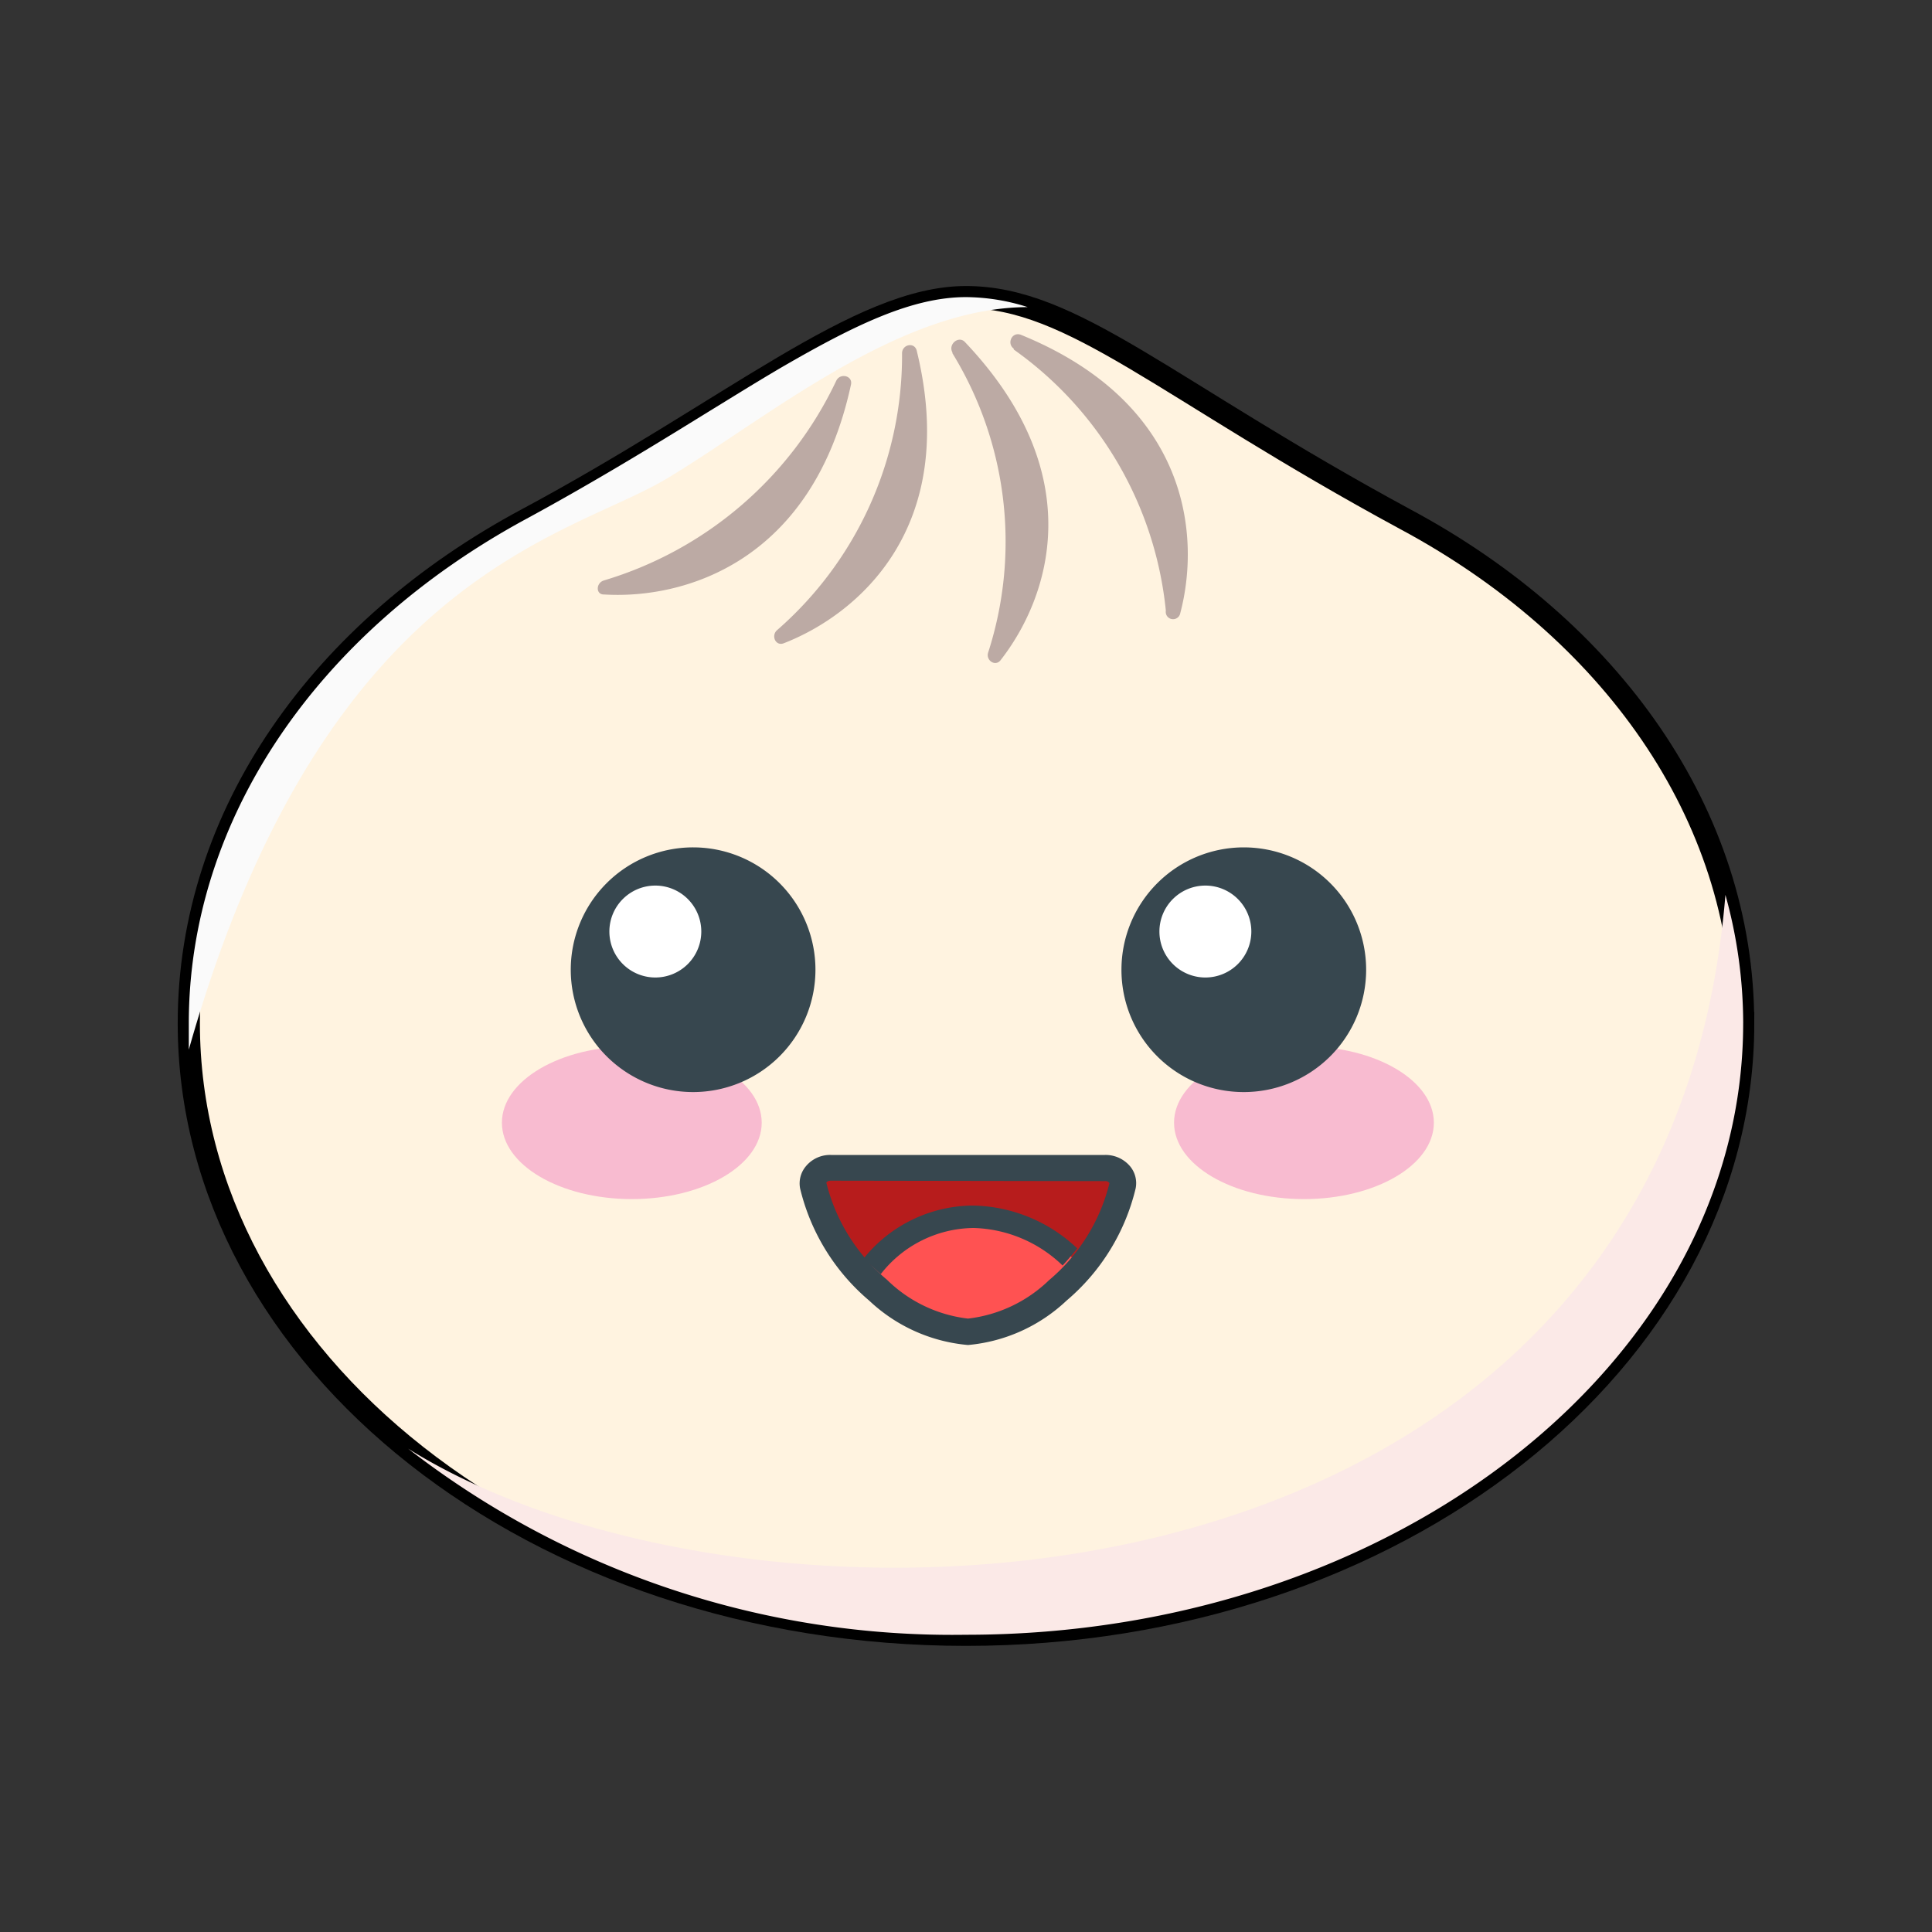 <?xml version="1.0" encoding="UTF-8"?>
<svg id="Bun" version="1.1" viewBox="0 0 80 80" xml:space="preserve" xmlns="http://www.w3.org/2000/svg"><rect x="0" y="0" width="80" height="80" fill="#333333" stroke="none"/><title>Bun Logo</title><g stroke-width=".919"><path d="m72.182 42.37c0 13.985-14.408 25.323-32.182 25.323s-32.182-11.337-32.182-25.323c0-8.671 5.517-16.33 13.994-20.872 8.478-4.542 13.755-9.195 18.187-9.195 4.432 0 8.22 3.797 18.187 9.195 8.478 4.542 13.994 12.202 13.994 20.872z" fill="#fff3e0" stroke="#000000"/><path id="Bottom_Shadow" d="m72.182 42.37a19.925 19.925 0 0 0-0.736-5.315c-2.51 30.619-39.859 32.09-54.544 22.932a36.78 36.78 0 0 0 23.097 7.705c17.746 0 32.182-11.355 32.182-25.323z" fill="#fbe9e7" data-name="Bottom Shadow"/><path id="Light_Shine" d="m27.615 19.815c4.11-2.464 9.572-7.089 14.941-7.098a8.542 8.542 0 0 0-2.556-0.414c-2.225 0-4.597 1.149-7.586 2.878-1.039 0.607-2.115 1.278-3.255 1.977-2.142 1.324-4.597 2.823-7.356 4.322-8.753 4.735-13.985 12.541-13.985 20.89v1.094c5.572-19.686 15.696-21.184 19.797-23.649z" fill="#fafafa" data-name="Light Shine"/><path d="m37.352 14.629a15.089 15.089 0 0 1-5.177 11.466c-0.257 0.23-0.055 0.671 0.276 0.542 3.099-1.204 7.282-4.809 5.517-12.082-0.074-0.414-0.616-0.303-0.616 0.074zm2.087 0a14.932 14.932 0 0 1 1.48 12.386c-0.11 0.322 0.285 0.598 0.506 0.331 2.014-2.575 3.77-7.687-1.49-13.204-0.267-0.239-0.68 0.129-0.497 0.451zm2.538-0.156a15.098 15.098 0 0 1 6.298 10.813 0.303 0.303 0 0 0 0.598 0.101c0.846-3.209 0.368-8.68-6.593-11.521-0.368-0.147-0.607 0.349-0.303 0.57zm-16.974 9.563a15.576 15.576 0 0 0 9.627-8.275c0.166-0.331 0.69-0.202 0.607 0.166-1.591 7.356-6.915 8.891-10.225 8.689-0.349 0.009-0.34-0.478-0.009-0.579z" fill="#bcaaa4" fill-rule="evenodd"/><g><path d="m46.483 49.082a8.211 8.211 0 0 1-2.685 4.331 6.262 6.262 0 0 1-3.678 1.729 6.289 6.289 0 0 1-3.797-1.729 8.211 8.211 0 0 1-2.648-4.331 0.662 0.662 0 0 1 0.736-0.745h11.346a0.662 0.662 0 0 1 0.726 0.745z" fill="#b71c1c"/><path d="m36.322 53.487a6.354 6.354 0 0 0 3.788 1.747 6.354 6.354 0 0 0 3.779-1.747 9.774 9.774 0 0 0 0.919-0.984 6.28 6.28 0 0 0-4.505-2.124 5.655 5.655 0 0 0-4.597 2.556c0.211 0.193 0.395 0.377 0.616 0.552z" fill="#ff5252" data-name="Background"/><path d="m36.469 52.761a4.928 4.928 0 0 1 3.853-1.913 5.517 5.517 0 0 1 3.678 1.554c0.211-0.23 0.414-0.469 0.607-0.708a6.436 6.436 0 0 0-4.331-1.775 5.848 5.848 0 0 0-4.496 2.17 8.763 8.763 0 0 0 0.69 0.671z" fill="#37474f" data-name="Outline"/><path d="m40.083 55.694a6.823 6.823 0 0 1-4.092-1.839 8.753 8.753 0 0 1-2.86-4.643 1.103 1.103 0 0 1 0.239-0.919 1.296 1.296 0 0 1 1.039-0.469h11.346a1.324 1.324 0 0 1 1.039 0.469 1.094 1.094 0 0 1 0.23 0.919 8.753 8.753 0 0 1-2.86 4.643 6.823 6.823 0 0 1-4.082 1.839zm-5.673-6.804c-0.147 0-0.184 0.064-0.193 0.083a7.622 7.622 0 0 0 2.51 4.018 5.728 5.728 0 0 0 3.356 1.609 5.774 5.774 0 0 0 3.356-1.591 7.632 7.632 0 0 0 2.501-4.018 0.193 0.193 0 0 0-0.184-0.083z" fill="#37474f" data-name="Outline"/></g><ellipse cx="53.994" cy="46.489" rx="5.379" ry="3.163" fill="#f8bbd0" data-name="Right Blush"/><ellipse cx="26.162" cy="46.489" rx="5.379" ry="3.163" fill="#f8bbd0" data-name="Left Bluch"/><path d="m28.691 45.22a5.066 5.066 0 1 0-5.057-5.066 5.066 5.066 0 0 0 5.057 5.066zm22.776 0a5.066 5.066 0 1 0-5.03-5.066 5.057 5.057 0 0 0 5.03 5.066z" fill="#37474f" fill-rule="evenodd"/><path d="m27.127 40.476a1.903 1.903 0 1 0-1.894-1.903 1.903 1.903 0 0 0 1.894 1.903zm22.776 0a1.903 1.903 0 1 0-1.894-1.903 1.903 1.903 0 0 0 1.876 1.903z" fill="#fff" fill-rule="evenodd"/></g></svg>

